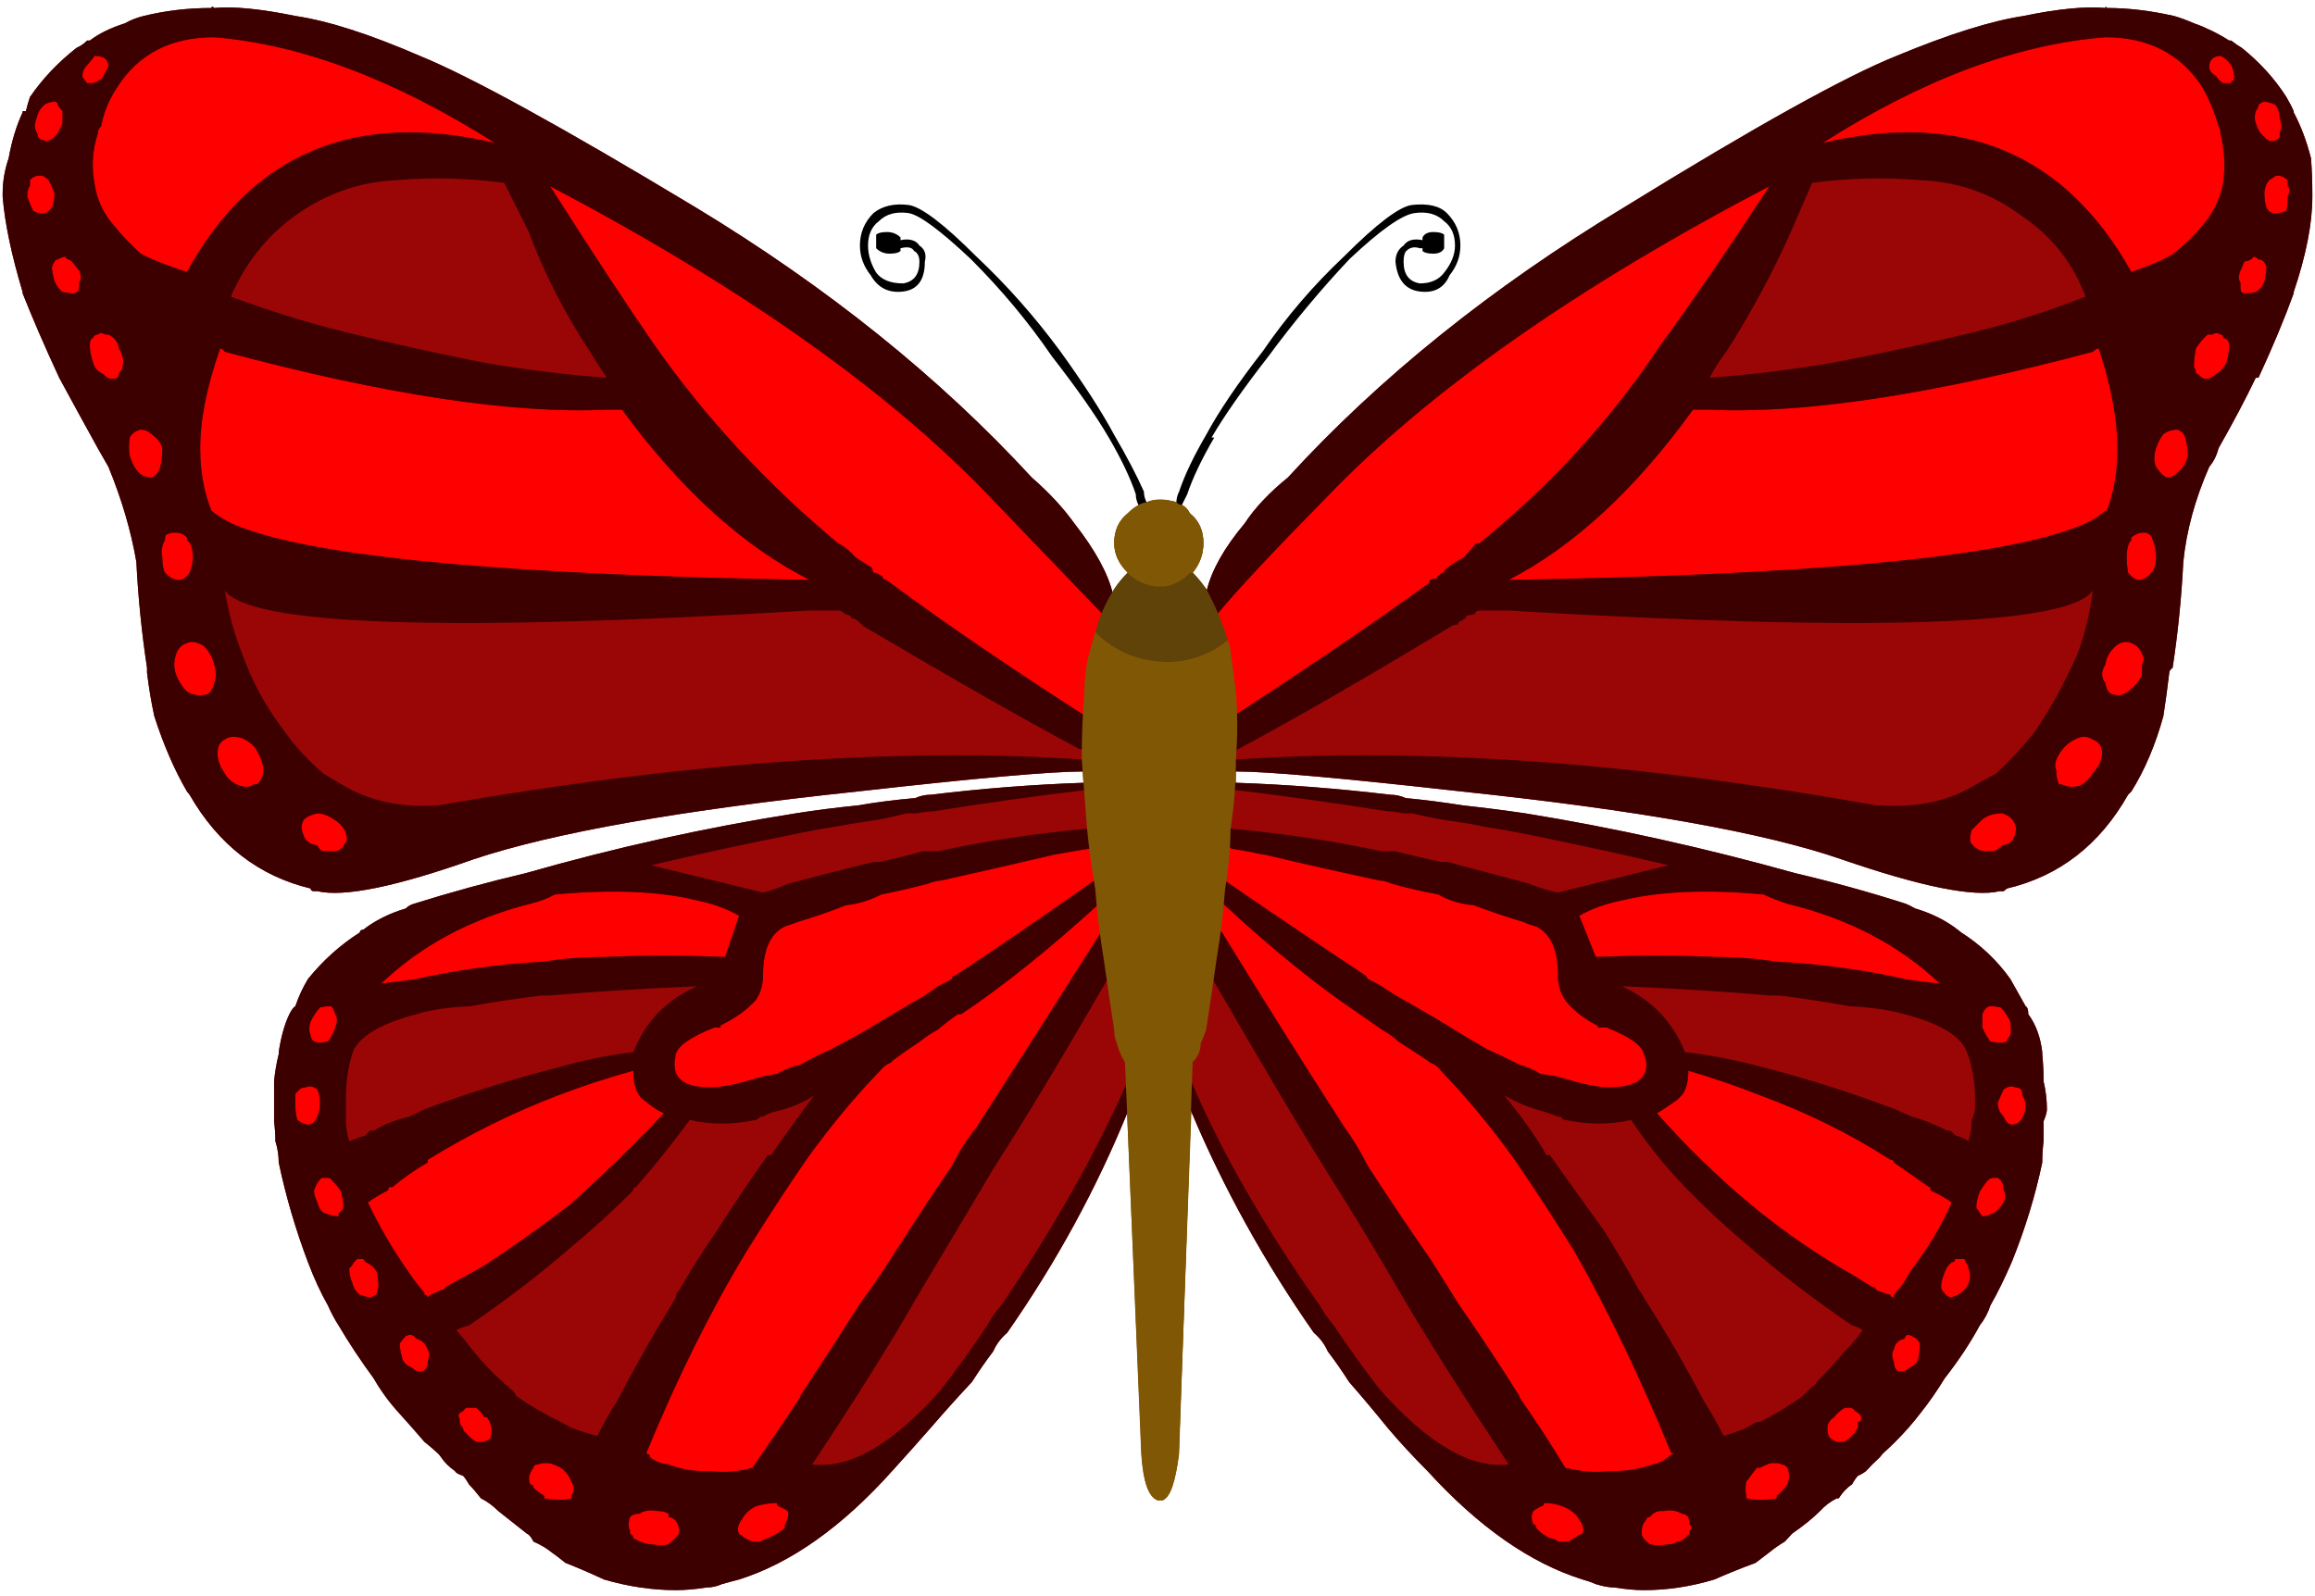 
<svg xmlns="http://www.w3.org/2000/svg" version="1.1" xmlns:xlink="http://www.w3.org/1999/xlink" preserveAspectRatio="none" x="0px" y="0px" width="174px" height="120px" viewBox="0 0 174 120">
<defs>
<g id="Layer2_0_FILL">
<path fill="#9A0606" stroke="none" d="
M 82.6 59.5
L 82.6 59.3
Q 82.6 58.95 82.6 58.7 82.05 58.7 81.45 58.85 75.7 59.05 69.95 59.75 69.35 59.75 68.8 60 66.5 60.2 64.5 60.55 62 60.8 59.8 61.15 49.65 62.75 39.5 65.65 35.25 66.65 31.1 67.95 30.75 68.05 30.5 68.3 28.65 68.85 27.3 69.9 27.05 69.9 27.05 70.1 24.85 71.5 23.15 73.6 22.55 74.6 22.2 75.65 22 75.75 21.75 76.25 21.2 77.4 20.95 79.1
L 20.95 79.25
Q 20.7 80.25 20.6 81.3 20.6 82.35 20.6 83.4 20.6 83.7 20.6 84.3 20.7 85.1 20.7 85.8 20.95 86.6 20.95 87.4 21.75 91.2 23.15 94.9 23.85 96.75 24.65 98.15 25 98.95 25.45 99.65 26.6 101.6 28.1 103.65 28.9 105.05 30.05 106.3 31 107.35 31.9 108.4 32.35 108.75 32.95 109.3
L 33.15 109.55
Q 33.5 110.1 34.2 110.6 34.3 110.8 34.8 110.95 35 111.15 35.25 111.6 35.6 111.95 36.15 112.65 36.85 113 37.45 113.6 38.45 114.4 39.6 115.3 39.85 115.4 40.1 115.9 40.9 116.25 41.45 116.7 41.95 117.05 42.5 117.5 43.9 118.05 45.4 118.75 48.15 119.55 50.8 119.55 51.85 119.55 53.1 119.35 53.7 119.35 54.25 119.1 54.95 118.9 55.55 118.75 61.4 116.9 67.05 110.6 68.55 108.95 69.95 107.35 71.55 105.5 73.05 103.9 73.85 102.65 74.65 101.6 75 100.8 75.7 100.2 81.25 92.25 84.8 83.5 85.05 82.7 85.4 81.9 85.15 81.05 85.05 80.5 84 76.8 83.55 73 83.2 71.4 82.95 69.65 82.75 68.75 82.75 67.7 82.75 67.1 82.75 66.2 82.75 66.1 82.6 65.85 82.6 64.6 82.6 63.65
L 82.6 63.45
Q 82.6 62.75 82.6 62.15 82.6 60.8 82.6 59.5
M 105.65 60
Q 105.1 59.75 104.5 59.75 98.65 59.05 92.9 58.85 92.4 58.7 91.85 58.7 91.85 58.95 91.85 59.3
L 91.85 59.5
Q 91.85 60.8 91.85 62.15 91.85 62.75 91.85 63.45
L 91.85 63.65
Q 91.6 64.6 91.6 65.85 91.6 66.1 91.6 66.2 91.6 67.1 91.6 67.7 91.5 68.75 91.5 69.65 91.05 71.4 90.8 73 90.2 76.8 89.2 80.5 89.05 81.05 88.85 81.9 89.2 82.7 89.55 83.6 93.2 92.25 98.75 100.2 99.45 100.8 99.8 101.6 100.6 102.65 101.4 103.9 102.8 105.5 104.3 107.35 105.65 108.95 107.3 110.6 113.05 116.9 118.95 118.75 119.5 118.9 119.95 119.1 120.75 119.35 121.35 119.35 122.6 119.55 123.55 119.55 126.2 119.55 128.85 118.75 130.45 118.05 131.95 117.5 132.55 117.05 133 116.7 133.55 116.25 134.15 115.9 134.6 115.4 134.7 115.3 136 114.4 136.8 113.6 137.35 113 138.05 112.65
L 138.2 112.65
Q 138.65 111.95 139.2 111.6 139.45 111.15 139.65 110.95 140 110.8 140.25 110.6 140.7 110.1 141.3 109.55
L 141.5 109.3
Q 142.1 108.75 142.45 108.4 143.5 107.35 144.3 106.3 145.3 105.05 146.15 103.65 147.75 101.6 148.8 99.65 149.35 98.95 149.6 98.15 150.4 96.75 151.2 94.9 152.7 91.2 153.5 87.4 153.5 86.6 153.6 85.8 153.6 85.1 153.6 84.3 153.85 83.7 153.85 83.4 153.85 82.35 153.6 81.3 153.6 80.25 153.5 79.25
L 153.5 79.1
Q 153.3 77.4 152.45 76.25 152.45 75.75 152.25 75.65 151.65 74.6 151.1 73.6 149.6 71.5 147.4 70.1
L 147.15 69.9
Q 145.8 68.85 143.95 68.3 143.5 68.05 143.25 67.95 139.2 66.65 134.95 65.65 124.55 62.75 114.65 61.15 112.25 60.8 109.95 60.55 107.75 60.2 105.65 60
M 82.95 49.35
Q 83.2 48.55 83.4 47.75
L 83.4 47.55
Q 84.25 48.1 83.65 47.05 83.65 46.95 83.65 46.7 83.9 45.8 83.65 44.65 83.1 42.35 80.75 39.35 79.5 37.6 77.55 35.9 67.15 24.6 52.3 15.6 37.2 6.5 31.55 4.2 25.9 1.75 22.2 1.2 18.3 0.4 16.1 0.6 15.9 0.4 15.9 0.6 13.25 0.6 10.8 1.2 10 1.4 9.4 1.75 7.8 2.25 6.75 3.05
L 6.55 3.05
Q 6.2 3.4 5.75 3.6 3.65 5.25 2.25 7.3 2.05 7.9 1.95 8.35
L 1.7 8.35 1.7 8.45
Q 1 9.95 0.65 11.9 0.2 13.2 0.2 14.55
L 0.2 14.8
Q 0.45 17.8 1.7 21.95
L 1.7 22.05
Q 2.85 24.95 4.45 28.4 5.75 30.8 7.35 33.7 7.8 34.5 8.15 35.1 9.65 38.75 10.25 42.25 10.45 46.25 11.05 50.2 11.05 50.4 11.05 50.55 11.25 52.25 11.6 53.85 12.65 57.1 14.05 59.5
L 14.25 59.75
Q 17.5 65.4 23.35 66.8 23.35 67 23.6 67
L 23.85 67
Q 26.85 67.7 35.6 64.6 44.6 61.6 64.5 59.5 77.8 58 81.45 58 82.25 58 82.6 58.15
L 82.6 56.85
Q 82.4 55 82.6 53.4 82.4 53.4 82.15 53.4
L 82.95 49.35
M 173.7 11.9
Q 173.2 9.95 172.4 8.45
L 172.4 8.35
Q 172.2 7.9 171.85 7.3 170.55 5.25 168.5 3.6 168.15 3.4 167.7 3.05
L 167.55 3.05
Q 166.3 2.25 164.9 1.75 164.1 1.4 163.4 1.2 160.75 0.6 158.35 0.6 158.25 0.4 158.25 0.6 155.95 0.4 152.1 1.2 148.45 1.75 142.55 4.2 136.8 6.5 122.05 15.6 107.15 24.6 96.8 35.9 94.7 37.6 93.55 39.35 91.25 42.1 90.7 44.4 90.35 45.7 90.7 46.7 90.7 46.95 90.7 47.05 89.9 48.1 90.9 47.55
L 90.9 47.75
Q 91.05 48.55 91.25 49.35
L 91.95 53.4 91.7 53.4
Q 91.7 55 91.7 56.85
L 91.7 58.15
Q 91.95 58 92.9 58 96.45 58 109.8 59.5 129.75 61.6 138.4 64.6 147.4 67.7 150.3 67
L 150.6 67 150.85 66.8
Q 156.75 65.4 159.95 59.75
L 160.2 59.5
Q 161.7 57.1 162.6 53.85 162.85 52.25 163.05 50.55 163.05 50.4 163.3 50.2 163.9 46.25 164.1 42.25 164.45 38.75 166.05 35.1 166.55 34.5 166.75 33.7 168.4 30.8 169.55 28.4
L 169.75 28.4
Q 171.35 24.95 172.4 22.05
L 172.4 21.95
Q 173.8 17.8 173.8 14.8
L 173.8 14.55
Q 173.8 13.2 173.7 11.9 Z"/>
</g>

<g id="Layer1_0_FILL">
<path fill="#805705" stroke="none" d="
M 87.2 37.55
Q 86.6 37.55 86.2 37.75 86 37.75 85.55 38 85.15 38.2 84.75 38.6 83.75 39.4 83.75 40.8 83.75 42.05 84.75 43.05 84.15 43.65 83.75 44.3 82.75 45.9 82.3 47.55 82.1 48.15 81.9 48.95 81.5 50.4 81.5 52 81.3 54.45 81.3 57.1 81.5 59.75 81.7 62.35 81.9 64.4 82.3 66.85 82.5 69.5 82.95 71.95 83.35 74.8 83.75 77.4 83.75 78.05 83.95 78.45 84.15 79.25 84.55 79.85
L 85.8 109.35
Q 86 112.4 87 112.8
L 87.4 112.8
Q 88.2 112.4 88.6 109.35
L 89.65 79.85
Q 90.25 79.25 90.25 78.45 90.45 78.05 90.65 77.4 91.05 74.8 91.45 71.95 91.9 69.5 92.1 66.85 92.5 64.4 92.5 62.35 92.9 59.75 92.9 57.1 93.1 54.45 92.9 52 92.7 50.4 92.5 48.95 92.5 48.55 92.3 48.15 91.65 46.1 90.65 44.3 90.25 43.65 89.65 43.05 90.45 42.05 90.45 40.8 90.45 39.4 89.45 38.6 89.25 38.2 88.85 38 88.6 38 88.4 37.75 87.8 37.55 87.2 37.55 Z"/>
</g>

<g id="Layer0_0_FILL">
<path fill="#805705" stroke="none" d="
M 89.65 43.05
Q 90.45 42.1 90.45 40.85 90.45 39.45 89.4 38.65 89.3 38.2 88.85 37.95 88.6 37.95 88.5 37.75 87.8 37.6 87.25 37.6 86.65 37.6 86.2 37.75 85.95 37.75 85.6 37.95 85.15 38.2 84.8 38.65 83.75 39.45 83.75 40.85 83.75 42.1 84.8 43.05 84.25 43.75 83.75 44.3 83.65 44.4 83.65 44.65 83.9 45.8 83.65 46.7 83.65 46.95 83.65 47.05 84.25 48.1 83.4 47.55
L 83.4 47.75
Q 83.2 48.55 82.95 49.35
L 82.15 53.4
Q 82.4 53.4 82.6 53.4 82.4 55 82.6 56.85
L 82.6 57.1 82.6 58.15
Q 82.25 58 81.45 58 81.45 58.35 81.45 58.85 82.05 58.7 82.6 58.7 82.6 58.95 82.6 59.3
L 82.6 59.5
Q 82.6 60.8 82.6 62.15 82.6 62.75 82.6 63.45
L 82.6 63.65
Q 82.6 64.6 82.6 65.85 82.75 66.1 82.75 66.2 82.75 67.1 82.75 67.7 82.75 68.75 82.95 69.65 83.2 71.4 83.55 73 84 76.8 85.05 80.5 85.15 81.05 85.4 81.9 85.05 82.7 84.8 83.5
L 85.85 109.3 88.6 109.3 89.55 83.6
Q 89.2 82.7 88.85 81.9 89.05 81.05 89.2 80.5 90.2 76.8 90.8 73 91.05 71.4 91.5 69.65 91.5 68.75 91.6 67.7 91.6 67.1 91.6 66.2 91.6 66.1 91.6 65.85 91.6 64.6 91.85 63.65
L 91.85 63.45
Q 91.85 62.75 91.85 62.15 91.85 60.8 91.85 59.5
L 91.85 59.3
Q 91.85 58.95 91.85 58.7 92.4 58.7 92.9 58.85 92.9 58.35 92.9 58 91.95 58 91.7 58.15
L 91.7 57.1 91.7 56.85
Q 91.7 55 91.7 53.4
L 91.95 53.4 91.25 49.35
Q 91.05 48.55 90.9 47.75
L 90.9 47.55
Q 89.9 48.1 90.7 47.05 90.7 46.95 90.7 46.7 90.35 45.7 90.7 44.4
L 90.7 44.3
Q 90.2 43.75 89.65 43.05 Z"/>

<path fill="#FF0000" stroke="none" d="
M 124.8 25.95
Q 128.25 21.25 133 14 111.2 25.4 99.7 37.4 93.7 43.5 91.6 46.05 90.9 46.6 90.7 47.05 89.9 48.1 90.9 47.55
L 90.9 47.75
Q 91.05 48.55 91.25 49.35
L 91.95 53.4
Q 92.3 53.4 92.05 54.2 92.55 53.85 93 53.65 101.15 48.35 107.4 43.85
L 107.5 43.6
Q 107.75 43.5 108 43.5 108 43.25 108.2 43.25 108.3 43.05 108.55 43.05 108.55 42.8 108.8 42.7 109.35 42.25 110.05 41.9 110.65 41.2 110.95 40.85
L 111.2 40.85
Q 119.4 34.15 124.8 25.95
M 151.3 61.7
Q 151.1 61.35 150.5 61.15 149.6 61.15 149 61.6 148.65 61.95 148.2 62.4 147.95 63.2 148.2 63.45 148.65 64 149.25 64 149.6 64 149.8 64 150.05 64 150.5 63.55 151.3 63.45 151.45 62.75 151.65 62.15 151.3 61.7
M 154.9 56.5
Q 154.3 57.35 154.55 57.9 154.55 58.5 154.75 58.95
L 154.9 58.95
Q 155.6 59.3 156.4 59.05 156.95 58.7 157.3 58.15 158 57.35 158 56.65 158 55.85 157.3 55.6 156.75 55.25 156.15 55.5 155.35 55.85 154.9 56.5
M 161 49.15
Q 160.75 48.55 160.2 48.35 159.6 48.1 159.05 48.55 158.35 49.15 158.25 49.95 157.75 50.75 158.25 51.35 158.35 52.25 159.05 52.25 159.4 52.35 159.95 52 160.75 51.35 161 50.75 161 50.4 161 49.95 161.25 49.6 161 49.15
M 161.45 40.15
Q 161.45 40.05 161.25 40.05
L 161 40.05
Q 160.65 40.05 160.2 40.4
L 160.2 40.6
Q 159.85 40.95 159.85 41.9 159.85 42.45 159.95 43.05 160.4 43.6 160.75 43.6 161.25 43.6 161.7 43.05 162.05 42.7 162.05 41.9 162.05 41.2 161.8 40.6 161.7 40.15 161.45 40.15
M 128.5 30.8
Q 127.9 30.8 127.25 30.8 120.75 39.8 113.4 43.6 146.6 43.05 155.6 39.8 157.3 39.25 158.25 38.4
L 158.35 38.4
Q 159.15 36.35 159.15 33.7 159.15 30.45 157.75 26.2 157.55 26.2 157.3 26.45 139.1 31.3 128.5 30.8
M 164.25 32.9
Q 164.1 32.45 163.65 32.3 163.05 32.3 162.6 32.65 162.25 33.1 162.05 33.7 161.8 34.5 162.05 35.1 162.5 35.75 162.85 35.9 163.3 35.9 163.65 35.55 164.25 35.1 164.45 34.25 164.45 33.7 164.25 32.9
M 167.35 27.25
Q 167.55 26.55 167.55 25.95 167.55 25.5 167.1 25.4 167.1 25.15 166.9 25.15 166.55 24.95 166.3 25.15 166.05 25.15 165.95 25.15 165.5 25.5 165.05 26.2 164.9 27 164.9 27.6 165.05 27.8 165.05 28.05 165.25 28.15 165.5 28.4 165.95 28.65 166.55 28.15 167.1 27.8 167.35 27.25
M 170.35 20.1
Q 170.2 19.5 169.75 19.5 169.55 19.3 169.4 19.3
L 169.2 19.5
Q 168.95 19.65 168.7 19.65 168.5 20.1 168.4 20.35 168.15 20.9 168.4 21.25
L 168.4 21.5
Q 168.4 21.95 168.5 21.95 168.5 22.05 168.7 22.05 169.2 22.05 169.55 21.95 170 21.7 170.2 21.15 170.35 20.45 170.35 20.1
M 171.95 13.55
Q 171.6 13.2 171.15 13.2 171.05 13.2 170.55 13.55 170.2 14 170.2 14.55 170.2 15.15 170.35 15.6 170.55 16.05 171.05 16.05
L 171.15 16.05
Q 171.35 16.05 171.85 15.85 171.95 15.35 171.95 14.8 172.2 14.2 171.95 14
L 171.95 13.55
M 171.05 7.9
Q 170.55 7.65 170.2 7.65 170 7.65 169.75 7.9 169.75 8.1 169.55 8.35 169.4 8.9 169.55 9.25 169.75 9.95 170.2 10.3 170.55 10.75 171.05 10.55 171.15 10.55 171.35 10.3 171.35 10.05 171.35 9.95 171.6 9.5 171.35 8.9 171.35 8.35 171.05 7.9
M 166.75 9.5
Q 166.3 7.9 165.5 6.5 163.05 2.8 158.25 2.8 148.2 3.6 137 10.75 152.7 7.05 160.2 20.45 162.5 19.65 163.4 19.05 164.7 18 165.5 17 166.75 15.6 167.1 13.75 167.35 11.9 166.9 10.05 166.9 9.7 166.75 9.5
M 167.9 5.7
Q 167.9 5.25 167.7 4.9 167.35 4.4 166.9 4.2 166.55 4.2 166.3 4.4 166.05 4.65 166.05 5 166.05 5.45 166.55 5.7 166.75 6.05 167.1 6.25 167.55 6.25 167.7 6.25 167.7 6.05 167.9 6.05
L 167.9 5.8
Q 168.15 5.7 167.9 5.7
M 92.05 68.05
Q 91.85 67.95 91.6 67.7 91.5 68.75 91.5 69.65 91.6 69.9 91.85 70.1 96.45 77.6 101.05 84.75 102 86.05 102.8 87.65 105.1 91.2 107.5 94.65 108.55 96.3 109.6 98 112 101.45 114.2 104.95
L 114.2 105.05
Q 116.05 107.7 117.65 110.35 119.5 110.8 120.9 110.6 121.1 110.6 121.35 110.6 122.75 110.6 124.25 110.1 124.8 110 125.4 109.55 125.6 109.3 125.85 109.3
L 125.6 109.2
Q 122.15 100.8 118.35 94.1 116.05 90.4 113.85 87.2 111.2 83.5 108.3 80.5 108 80.05 107.5 79.9 107.3 79.7 105.1 78.3 104.65 77.85 103.85 77.4 103 76.8 102.2 76.25 97.5 73.1 92.05 68.05
M 110.75 68.05
Q 109.35 67.95 108.1 67.25 106.25 66.9 104.65 66.45 104.05 66.2 103.7 66.2 99.45 65.3 95.05 64.25
L 94.95 64.25
Q 93.8 64 92.55 63.8 92.4 63.65 92.3 63.65 92.05 63.65 91.85 63.65 91.6 64.6 91.6 65.85 91.95 66.1 92.2 66.3 97.95 70.25 102.65 73.35
L 102.8 73.6
Q 103.25 73.8 103.85 74.15 104.85 74.85 105.9 75.4 108 76.6 109.6 77.6 110.75 78.3 111.8 78.9 113.05 79.45 114.2 80.05 115 80.25 115.8 80.75 116.85 80.85 117.45 81.05 119.75 81.75 120.9 81.75 123.75 81.75 123.75 80.05 123.75 79.7 123.55 79.25 123.4 78.3 120.75 77.25 120.55 77.25 120.1 77.25 120.1 77.05 119.95 77.05 118.45 76.25 117.65 75.2 117.1 74.4 117.1 73.35 117.1 70.45 115.45 69.65 115 69.55 114.45 69.3 112.6 68.75 110.75 68.05
M 118.7 114.25
Q 118.35 113.6 117.45 113.25 116.85 113 116.05 113 116.05 113.25 115.8 113.25 115.45 113.45 115.25 113.6 115 114.05 115.25 114.6 115.45 114.6 115.45 114.85 115.8 115.3 116.5 115.65 116.85 115.65 117.1 115.9 117.65 115.9 117.9 115.9 118.35 115.65 118.7 115.4
L 118.95 115.3
Q 119.15 114.85 118.7 114.25
M 126.65 115.65
Q 126.9 115.4 127 115.3
L 127 115.1
Q 127.25 114.85 127 114.6 127 114.4 126.9 114.05 126.65 113.8 126.4 113.8 125.85 113.45 125.05 113.6
L 124.8 113.6
Q 124.55 113.6 124.25 113.8
L 124 114.05
Q 123.75 114.05 123.75 114.25 123.4 114.6 123.4 115.1
L 123.4 115.3
Q 123.4 115.65 124 116.1 124.55 116.25 125.4 116.1 125.85 116.1 126.05 115.9 126.4 115.9 126.65 115.65
M 139.45 107.7
Q 139.45 107.6 139.65 107.35 139.65 107.1 139.65 106.9 139.9 106.9 139.9 106.65 139.9 106.3 139.45 106.1 139.2 105.75 138.85 105.85
L 138.65 105.85
Q 138.2 106.1 137.85 106.55 137.35 106.9 137.35 107.35 137.35 107.95 137.6 108.15 138.05 108.5 138.4 108.4
L 138.65 108.4
Q 139 108.15 139.45 107.7
M 132.3 110.35
L 132.05 110.35
Q 131.7 110.8 131.25 111.4 131.15 111.95 131.25 112.45
L 131.25 112.65
Q 131.7 112.75 132.05 112.75 132.3 112.75 132.55 112.75 133 112.75 133.55 112.65
L 133.55 112.45
Q 133.9 112.2 134.15 111.85
L 134.35 111.6
Q 134.6 110.95 134.35 110.35 134.15 110.1 133.9 110.1 133.8 110 133.55 110 133.35 110 133.1 110 132.75 110.1 132.3 110.35
M 143.7 100.45
Q 143.25 100.2 143.15 100.65 142.45 100.8 142.35 101.45 142.1 101.8 142.35 102.4 142.35 102.85 142.65 103.1 143.15 103.2 143.5 102.85 143.95 102.65 144.15 102.3 144.3 101.6 144.3 101 144.15 100.65 143.7 100.45
M 146.15 95.7
Q 145.9 96.3 145.9 96.75 145.9 97 146.15 97.2 146.15 97.35 146.6 97.55 146.7 97.55 147.15 97.35 147.75 97 147.95 96.5 148.2 95.95 147.95 95.35 147.95 95.15 147.75 94.9
L 147.65 94.65
Q 147.4 94.65 146.95 94.65 146.95 94.9 146.7 94.9 146.35 95.15 146.15 95.7
M 149.8 88.55
Q 149.6 88.55 149.35 88.8 149 89.25 148.8 89.6 148.55 90.3 148.55 90.65
L 148.55 90.85
Q 148.8 91.1 148.8 91.2
L 149 91.45
Q 149.35 91.45 149.8 91.2 150.15 91.1 150.6 90.4 150.85 89.85 150.6 89.5 150.6 88.8 150.15 88.55 150.05 88.55 149.8 88.55
M 151.1 76.8
Q 150.85 76.25 150.4 75.75 150.05 75.65 149.6 75.65 149.25 75.65 149 76.25 149 76.6 149 77.25 149.25 77.85 149.6 78.3 150.05 78.4 150.4 78.4 150.6 78.4 150.85 78.3 150.85 78.1 151.1 77.85 151.2 77.4 151.1 76.8
M 152 82.35
L 152 82.1
Q 151.9 81.75 151.45 81.75 151.1 81.55 150.6 81.9 150.4 82.35 150.15 82.9 150.15 83.5 150.6 83.95 150.85 84.55 151.2 84.55 151.65 84.55 151.9 84.2 152.25 83.7 152.25 83.15 152.25 82.7 152 82.35
M 126.9 80.5
Q 126.9 81.75 126.4 82.35 126.2 82.55 126.05 82.7 125.05 83.4 124.55 83.7 127.8 87.4 131.7 90.65 134.6 93.05 138.05 95.15 139.45 95.95 140.7 96.75
L 140.85 96.75 141.05 97
Q 141.5 97.2 142.1 97.35 142.1 97.55 142.35 97.55
L 142.35 97.35
Q 142.45 97.35 142.45 97.2 143.15 96.5 143.5 95.7 145.55 93.05 146.7 90.4 145.9 89.85 145.1 89.5
L 145.1 89.25 145 89.25
Q 143.5 88.2 142.35 87.4 142.35 87.2 142.1 87.2 137.6 84.3 132.3 82.35 129.65 81.3 126.9 80.5
M 118.7 68.85
L 119.95 71.95
Q 124.55 71.75 129.05 71.95 131.25 71.95 133.55 72.3 138.4 72.55 143.15 73.6 144.3 73.8 145.8 73.95 141.3 69.65 134.35 67.95 133.55 67.7 132.55 67.25 126.2 66.65 121.9 67.7 120.1 68.05 118.7 68.85
M 82.75 67.7
Q 82.6 67.8 82.5 68.05 76.95 73.1 72.25 76.25
L 72 76.25
Q 71.2 76.8 70.5 77.4 69.7 77.85 69.15 78.3 67.05 79.7 66.95 79.9 66.5 80.05 66.15 80.5 63.25 83.5 60.6 87.2 58.4 90.4 56.1 94.1 52.05 100.8 48.6 109.2
L 48.6 109.3
Q 48.85 109.3 48.85 109.55 49.4 110 50.25 110.1 51.5 110.6 52.9 110.6 53.35 110.6 53.45 110.6 54.95 110.8 56.55 110.35 58.4 107.7 60.15 105.05
L 60.15 104.95
Q 62.45 101.45 64.65 98 65.9 96.3 66.95 94.65 69.15 91.2 71.55 87.65 72.35 86.05 73.4 84.75 78 77.6 82.75 70.1 82.85 69.9 82.95 69.65 82.75 68.75 82.75 67.7
M 82.15 63.65
Q 82.05 63.65 81.9 63.8 80.65 64 79.25 64.25 74.8 65.3 70.75 66.2 70.4 66.2 69.7 66.45 68 66.9 66.25 67.25 64.85 67.95 63.6 68.05 61.85 68.75 60 69.3 59.35 69.55 59 69.65 57.35 70.45 57.35 73.35 57.35 74.4 56.8 75.2 55.85 76.25 54.25 77.05 54.15 77.05 54.15 77.25 53.9 77.25 53.7 77.25 51.05 78.3 50.8 79.25 50.7 79.7 50.7 80.05 50.7 81.75 53.35 81.75 54.7 81.75 56.9 81.05 57.6 80.85 58.4 80.75 59.2 80.25 60.15 80.05 61.2 79.45 62.45 78.9 63.6 78.3 64.85 77.6 66.5 76.6 68.55 75.4 69.6 74.85 70.5 74.15 71.2 73.8 71.55 73.6 71.55 73.35 71.8 73.35 76.5 70.25 82.25 66.2 82.4 65.95 82.6 65.85 82.6 64.6 82.6 63.65 82.4 63.65 82.15 63.65
M 34.8 106.1
Q 34.3 106.3 34.55 106.65
L 34.55 106.9
Q 34.55 107.1 34.8 107.35 34.8 107.6 35 107.7 35.35 108.15 35.8 108.4 36.4 108.5 36.85 108.15 36.95 107.95 36.95 107.35 36.85 106.9 36.6 106.55
L 36.4 106.55
Q 36.15 106.1 35.8 105.85
L 35.35 105.85
Q 35 105.75 34.8 106.1
M 32.15 101.45
Q 31.9 100.8 31.3 100.65 31 100.2 30.5 100.45 30.3 100.65 30.05 101 30.05 101.6 30.3 102.3 30.5 102.65 31 102.85 31.3 103.2 31.8 103.1 32.15 102.85 32.15 102.4 32.35 101.8 32.15 101.45
M 59.2 113.6
Q 59 113.45 58.55 113.25 58.4 113.25 58.4 113 57.6 113 56.8 113.25 56.1 113.6 55.75 114.25 55.3 114.85 55.55 115.3 55.55 115.4 55.75 115.4 55.85 115.65 56.55 115.9 56.8 115.9 57.15 115.9 57.6 115.65 57.7 115.65 58.55 115.3 59 114.85
L 59 114.6
Q 59.35 114.05 59.2 113.6
M 50.25 113.8
Q 49.9 113.6 49.4 113.6 48.6 113.45 48.05 113.8 47.6 113.8 47.35 114.05 47.25 114.4 47.25 114.6 47.25 114.85 47.35 115.1
L 47.35 115.3
Q 47.6 115.4 47.6 115.65 48.05 115.9 48.15 115.9 48.6 116.1 48.95 116.1 49.9 116.25 50.25 116.1 50.8 115.65 51.05 115.3
L 51.05 115.1
Q 51.05 114.6 50.7 114.25 50.45 114.05 50.25 114.05
L 50.25 113.8
M 42.15 110.35
Q 41.7 110.1 41.25 110 41.1 110 40.9 110 40.65 110 40.45 110.1 40.1 110.1 40.1 110.35 39.6 110.95 39.85 111.6 40.1 111.6 40.1 111.85 40.45 112.2 40.9 112.45
L 40.9 112.65
Q 41.45 112.75 41.95 112.75
L 42.15 112.75
Q 42.75 112.75 42.95 112.65
L 42.95 112.45
Q 43.3 111.95 42.95 111.4 42.75 110.8 42.15 110.35
M 26.85 94.65
L 26.6 94.9
Q 26.5 95.15 26.25 95.35 26.25 95.95 26.5 96.5 26.6 97 27.05 97.35 27.65 97.55 27.85 97.55 28.35 97.35 28.35 97.2 28.35 97 28.45 96.75 28.45 96.3 28.35 95.7 28.1 95.15 27.5 94.9
L 27.3 94.65
Q 27.05 94.65 26.85 94.65
M 25.45 91.2
Q 25.65 91.1 25.8 90.85
L 25.8 90.65
Q 25.8 90.3 25.65 89.6 25.45 89.25 25 88.8 24.85 88.55 24.65 88.55 24.4 88.55 24.2 88.55 23.85 88.8 23.6 89.5 23.6 89.85 23.85 90.4 24.05 91.1 24.4 91.2 25 91.45 25.45 91.45
L 25.45 91.2
M 29.5 89.25
L 29.25 89.25 29.15 89.5
Q 28.45 89.85 27.65 90.4 28.9 93.05 30.75 95.7 31.3 96.5 31.9 97.2
L 31.9 97.35
Q 32.15 97.35 32.15 97.55
L 32.35 97.35
Q 32.7 97.2 33.15 97 33.4 97 33.5 96.75 35 95.95 36.4 95.15 39.6 93.05 42.75 90.65 46.4 87.4 49.9 83.7 49.2 83.4 48.4 82.7 48.15 82.55 48.05 82.35 47.6 81.75 47.6 80.5 44.7 81.3 41.95 82.35 36.85 84.3 32.15 87.2
L 32.15 87.4
Q 30.75 88.2 29.5 89.25
M 24.05 82.9
Q 24.05 82.35 23.85 81.9 23.35 81.55 23 81.75 22.55 81.75 22.35 82.1 22.2 82.1 22.2 82.35 22.2 82.7 22.2 83.15 22.2 83.7 22.35 84.2 22.8 84.55 23.15 84.55 23.6 84.55 23.85 83.95 24.05 83.5 24.05 82.9
M 25.2 76.25
Q 25 75.65 24.85 75.65 24.4 75.65 24.05 75.75 23.6 76.25 23.35 76.8 23.15 77.4 23.35 77.85 23.35 78.1 23.6 78.3 23.85 78.4 24.05 78.4 24.2 78.4 24.65 78.3 25 77.85 25.2 77.25 25.45 76.6 25.2 76.25
M 28.65 73.95
Q 29.95 73.8 31.3 73.6 36.05 72.55 40.9 72.3 42.95 71.95 45.4 71.95 49.9 71.75 54.5 71.95
L 55.55 68.85
Q 54.15 68.05 52.4 67.7 48.15 66.65 41.7 67.25 40.9 67.7 39.85 67.95 33.15 69.65 28.65 73.95
M 18.2 55.5
Q 17.35 55.25 16.9 55.6 16.35 55.85 16.35 56.65 16.35 57.35 16.9 58.15 17.15 58.7 17.95 59.05 18.75 59.3 19.1 58.95
L 19.35 58.95
Q 19.8 58.5 19.8 57.9 19.8 57.35 19.35 56.5 19 55.85 18.2 55.5
M 25.1 61.6
Q 24.4 61.15 23.85 61.15 23 61.35 22.8 61.7 22.55 62.15 22.8 62.75 23 63.45 23.85 63.55 24.05 64 24.4 64 24.65 64 25.1 64 25.65 64 25.9 63.45 26.25 63.2 25.9 62.4 25.65 61.95 25.1 61.6
M 14.05 48.35
Q 13.45 48.55 13.25 49.15 13.1 49.6 13.1 49.95 13.1 50.4 13.25 50.75 13.45 51.35 14.05 52 14.7 52.35 15.3 52.25 15.9 52.25 16.1 51.35 16.35 50.75 16.1 49.95 15.9 49.15 15.3 48.55 14.5 48.1 14.05 48.35
M 13.25 40.05
Q 13.1 40.05 12.9 40.05
L 12.65 40.15
Q 12.4 40.15 12.4 40.6 12.05 41.2 12.2 41.9 12.2 42.7 12.4 43.05 12.9 43.6 13.45 43.6 13.9 43.6 14.25 43.05 14.5 42.45 14.5 41.9 14.5 40.95 14.05 40.6
L 14.05 40.4
Q 13.7 40.05 13.25 40.05
M 8.95 26.2
Q 8.85 25.5 8.15 25.15
L 7.9 25.15
Q 7.6 24.95 7.35 25.15 7.1 25.15 7 25.4 6.75 25.5 6.75 25.95 6.75 26.55 7 27.25 7.1 27.8 7.8 28.15 8.15 28.65 8.85 28.4 8.95 28.15 8.95 28.05 9.2 27.8 9.2 27.6 9.4 27 8.95 26.2
M 12.2 33.7
Q 12.05 33.1 11.4 32.65 11.05 32.3 10.55 32.3 10 32.45 9.75 32.9 9.65 33.7 9.75 34.25 10 35.1 10.45 35.55 10.8 35.9 11.4 35.9 11.85 35.75 12.05 35.1 12.2 34.5 12.2 33.7
M 4.95 19.3
Q 4.7 19.3 4.35 19.5 4.1 19.5 3.9 20.1 3.9 20.45 4.1 21.15 4.35 21.7 4.7 21.95 5.15 22.05 5.5 22.05 5.75 22.05 5.75 21.95 5.95 21.95 5.95 21.5
L 5.95 21.25
Q 6.2 20.9 5.95 20.35 5.75 20.1 5.4 19.65
L 5.15 19.5
Q 4.95 19.5 4.95 19.3
M 4.1 14.55
Q 3.9 14 3.65 13.55 3.3 13.2 3.1 13.2 2.5 13.2 2.25 13.55
L 2.25 14
Q 2.05 14.2 2.05 14.8 2.25 15.35 2.5 15.85 2.85 16.05 3.1 16.05
L 3.3 16.05
Q 3.55 16.05 3.9 15.6 4.1 15.15 4.1 14.55
M 7.6 9.5
Q 7.35 9.7 7.35 10.05 6.75 11.9 7.1 13.75 7.35 15.6 8.6 17 9.4 18 10.55 19.05 11.6 19.65 14.05 20.45 21.4 7.05 37.2 10.75 25.9 3.6 16.1 2.8 11.25 2.8 8.85 6.5 7.9 7.9 7.6 9.5
M 4.7 9.25
Q 4.7 8.9 4.7 8.35 4.45 8.1 4.35 7.9 4.35 7.65 4.1 7.65 3.65 7.65 3.3 7.9 2.85 8.35 2.75 8.9 2.5 9.5 2.75 9.95 2.85 10.05 2.85 10.3 3.1 10.55 3.3 10.55 3.55 10.75 4.1 10.3 4.45 9.95 4.7 9.25
M 6.2 5.7
L 6.2 5.8 6.55 6.25
Q 6.75 6.25 7 6.25 7.6 6.05 7.8 5.7 7.9 5.45 8.15 5 8.15 4.65 7.9 4.4 7.6 4.2 7.1 4.2 7 4.4 6.55 4.9 6.2 5.25 6.2 5.7
M 46.75 30.8
Q 46.2 30.8 45.85 30.8
L 45.6 30.8
Q 35 31.3 16.9 26.45 16.7 26.2 16.55 26.2 15.05 30.45 15.05 33.7 15.05 36.35 15.9 38.4 16.9 39.25 18.55 39.8 27.75 43.05 60.85 43.6 53.35 39.8 46.75 30.8
M 83.65 47.05
Q 83.3 46.7 82.85 46.15 80.55 43.75 74.45 37.4 63 25.4 41.35 14 45.95 21.25 49.2 25.95 54.95 34.15 63 40.85 63.7 41.2 64.3 41.9 64.85 42.25 65.55 42.7 65.55 42.8 65.65 43.05 65.9 43.05 66.15 43.25 66.35 43.25 66.35 43.5 66.5 43.5 66.5 43.6 66.7 43.6 66.95 43.85 73.05 48.35 81.45 53.75 81.8 54 82.15 54.2 81.9 53.4 82.15 53.4
L 82.95 49.35
Q 83.2 48.55 83.4 47.75
L 83.4 47.55
Q 84.25 48.1 83.65 47.05 Z"/>

<path fill="#9A0606" stroke="none" d="
M 156.15 49.15
Q 156.95 47.05 157.3 44.4 154.55 48.35 113.3 45.9 112.25 45.9 111.2 45.9 110.95 45.9 110.85 46.15 110.65 46.25 110.4 46.25 110.15 46.25 110.15 46.5 110.05 46.5 109.8 46.7 109.6 46.7 109.6 46.95 109.35 46.95 109.15 47.05 99.2 53.05 93.1 56.3 93 56.3 93 56.4 92.4 56.5 91.7 56.85
L 91.7 57.1
Q 92.3 57.1 92.9 57.1 113.85 55.7 141.05 60.55
L 141.3 60.55
Q 145.2 60.8 147.95 59.3 149 58.7 150.05 58.15 151.65 56.65 152.95 55 154.75 52.35 156.15 49.15
M 156.75 22.3
Q 155.35 18.5 151.9 16.2 148.65 13.75 144.4 13.55 140.25 13.2 136.2 13.75
L 134.6 17.45
Q 132.55 22.05 129.75 26.45 129.05 27.35 128.5 28.4 133.2 28.05 137.85 27.25 143.35 26.2 148.45 24.95 152.7 23.9 156.75 22.3
M 91.25 73.8
Q 91.05 73.35 90.8 73 90.2 76.8 89.2 80.5 89.4 80.95 89.65 81.55 93 89.35 99.2 98.15 99.55 98.8 100.25 99.65 101.85 102.05 103.7 104.45 109.15 110.6 113.4 110.1 108.3 102.4 105.45 97.55 102.65 92.7 99.45 87.65 96.45 82.8 91.25 73.8
M 105.45 61.15
Q 104.85 61 104.3 61 98.65 60.1 92.9 59.4 92.3 59.3 91.85 59.3
L 91.85 59.5
Q 91.85 60.8 91.85 62.15 92.2 62.15 92.55 62.3 98.5 62.85 103.85 64 104.3 64 104.85 64 106.7 64.45 108.3 64.8 108.55 64.8 108.8 64.8 112 65.65 115 66.45 116.05 66.9 117.1 67.1
L 125.4 65.05
Q 120.1 63.8 114.9 62.75 113.15 62.4 111.55 62.15 110.65 61.95 109.6 61.8 108 61.6 106.15 61.15 105.9 61.15 105.45 61.15
M 139 75.65
Q 136.55 75.2 133.8 74.85 133.55 74.85 133.1 74.85 128.05 74.4 121.9 74.15 125.25 75.65 126.65 79.1 129.65 79.45 132.55 80.25 137.6 81.55 142.45 83.4 143.15 83.7 143.7 83.95 145 84.3 146.35 85
L 146.6 85
Q 146.7 85.1 146.95 85.35 147.65 85.55 147.95 85.8 148.2 85 148.2 84.2 148.45 83.7 148.45 83.15 148.45 82.9 148.45 82.7 148.45 80.5 147.75 78.9 146.95 77.25 143.15 76.25 141.3 75.75 139 75.65
M 115.8 83.5
Q 114.45 83.15 113.05 82.35 114.9 84.55 116.25 86.85
L 116.5 86.85
Q 118.45 89.6 120.55 92.5 121.9 94.65 123.2 97 123.4 97.2 123.55 97.55 126.05 101.45 128.05 105.3 128.85 106.55 129.55 107.95 130.45 107.7 131.25 107.35 131.7 107.1 132.05 106.9
L 132.3 106.9
Q 133.9 106.1 135.5 104.95 135.75 104.7 136 104.45
L 136.2 104.25
Q 136.45 104.15 136.55 103.9 137.6 102.85 138.65 101.6 139.45 100.8 140 100 139.65 99.75 139.2 99.65 134.95 96.75 131.5 93.75 129.05 91.7 126.9 89.5
L 126.65 89.25
Q 124.35 86.85 122.6 84.2 120.3 84.75 117.65 84.2 117.45 84.2 117.3 83.95
L 117.1 83.95
Q 116.5 83.7 115.8 83.5
M 83.55 73
Q 83.3 73.35 83.2 73.7 78 82.7 74.8 87.65 71.8 92.7 68.9 97.55 66.15 102.4 61.05 110.1 65.35 110.6 70.75 104.45 72.6 102.05 74.2 99.65 74.65 98.8 75.25 98.15 81.25 89.25 84.7 81.4 84.8 80.95 85.05 80.5 84 76.8 83.55 73
M 58.55 83.5
Q 57.7 83.7 57.35 83.95
L 57.15 83.95
Q 56.9 84.2 56.8 84.2 54.15 84.75 51.85 84.2 49.9 86.85 47.8 89.25 47.6 89.25 47.6 89.5 45.4 91.7 42.95 93.75 39.5 96.75 35.25 99.65 34.8 99.75 34.3 100 35 100.8 35.6 101.6 36.6 102.85 37.8 103.9 38 104.15 38.25 104.25 38.25 104.45 38.45 104.45 38.7 104.7 38.8 104.95 40.45 106.1 42.15 106.9 42.5 107.1 42.95 107.35 43.9 107.7 44.9 107.95 45.6 106.55 46.4 105.3 48.4 101.45 50.8 97.55 50.8 97.2 51.05 97 52.4 94.65 53.9 92.5 55.75 89.6 57.7 86.85
L 57.95 86.85
Q 59.55 84.55 61.2 82.35 60 83.15 58.55 83.5
M 35.35 75.65
Q 32.95 75.75 31.3 76.25 27.5 77.25 26.6 78.9 26 80.5 26 82.7 26 82.9 26 83.15 26 83.7 26 84.2 26 85 26.25 85.8 26.85 85.55 27.5 85.35 27.65 85.1 27.85 85
L 28.1 85
Q 29.25 84.3 30.75 83.95 31.3 83.7 31.9 83.4 36.85 81.55 41.95 80.25 44.7 79.45 47.6 79.1 48.95 75.65 52.4 74.15 46.4 74.4 41.25 74.85 40.9 74.85 40.65 74.85 37.8 75.2 35.35 75.65
M 82.6 59.3
Q 82.05 59.4 81.6 59.4 75.7 60.1 70.15 61 69.6 61 68.9 61.15 68.55 61.15 68.1 61.15 66.5 61.6 64.85 61.8 63.85 61.95 62.8 62.15 61.2 62.4 59.55 62.75 54.25 63.8 48.95 65.05
L 57.35 67.1
Q 58.2 66.9 59.2 66.45 62.2 65.65 65.65 64.8 65.9 64.8 66.15 64.8 67.75 64.45 69.35 64 69.95 64 70.5 64 75.8 62.85 81.7 62.3 82.15 62.15 82.6 62.15 82.6 60.8 82.6 59.5
L 82.6 59.3
M 82.6 56.85
L 82.4 56.85
Q 81.9 56.65 81.35 56.4 81.25 56.3 81.1 56.3 75 53.05 64.85 47.05 64.85 46.95 64.75 46.95
L 64.5 46.7
Q 64.3 46.5 64.05 46.5
L 63.85 46.25
Q 63.7 46.25 63.5 46.15 63.25 45.9 63 45.9 62.1 45.9 61.05 45.9
L 60.85 45.9
Q 19.8 48.35 16.9 44.4 17.35 47.05 18.2 49.15 19.35 52.35 21.4 55 22.55 56.65 24.3 58.15 25.2 58.7 26.25 59.3 29.15 60.8 32.8 60.55
L 32.95 60.55
Q 60.6 55.7 81.35 57.1 81.9 57.1 82.4 57.1 82.4 56.85 82.6 57.1
L 82.6 56.85
M 45.6 28.4
Q 44.9 27.35 44.35 26.45 41.45 22.05 39.75 17.45
L 37.9 13.75
Q 33.75 13.2 29.7 13.55 25.65 13.75 22.2 16.2 19 18.5 17.35 22.3 21.65 23.9 25.9 24.95 31 26.2 36.3 27.25 40.9 28.05 45.6 28.4 Z"/>

<path fill="#3D0000" stroke="none" d="
M 172.4 8.45
L 172.4 8.35
Q 172.2 7.9 171.85 7.3 170.55 5.25 168.5 3.6 168.15 3.4 167.7 3.05
L 167.55 3.05
Q 166.3 2.25 164.9 1.75 164.1 1.4 163.4 1.2 160.75 0.6 158.35 0.6 158.25 0.4 158.25 0.6 155.95 0.4 152.1 1.2 148.45 1.75 142.55 4.2 136.8 6.5 122.05 15.6 107.15 24.6 96.8 35.9 94.7 37.6 93.55 39.35 91.25 42.1 90.7 44.4 90.35 45.7 90.7 46.7 90.7 46.95 90.7 47.05 90.9 46.6 91.6 46.05 93.7 43.5 99.7 37.4 111.2 25.4 133 14 128.25 21.25 124.8 25.95 119.4 34.15 111.2 40.85
L 110.95 40.85
Q 110.65 41.2 110.05 41.9 109.35 42.25 108.8 42.7 108.55 42.8 108.55 43.05 108.3 43.05 108.2 43.25 108 43.25 108 43.5 107.75 43.5 107.5 43.6
L 107.4 43.85
Q 101.15 48.35 93 53.65 92.55 53.85 92.05 54.2 92.3 53.4 91.95 53.4
L 91.7 53.4
Q 91.7 55 91.7 56.85 92.4 56.5 93 56.4 93 56.3 93.1 56.3 99.2 53.05 109.15 47.05 109.35 46.95 109.6 46.95 109.6 46.7 109.8 46.7 110.05 46.5 110.15 46.5 110.15 46.25 110.4 46.25 110.65 46.25 110.85 46.15 110.95 45.9 111.2 45.9 112.25 45.9 113.3 45.9 154.55 48.35 157.3 44.4 156.95 47.05 156.15 49.15 154.75 52.35 152.95 55 151.65 56.65 150.05 58.15 149 58.7 147.95 59.3 145.2 60.8 141.3 60.55
L 141.05 60.55
Q 113.85 55.7 92.9 57.1 92.3 57.1 91.7 57.1
L 91.7 58.15
Q 91.95 58 92.9 58 96.45 58 109.8 59.5 129.75 61.6 138.4 64.6 147.4 67.7 150.3 67
L 150.6 67 150.85 66.8
Q 156.75 65.4 159.95 59.75
L 160.2 59.5
Q 161.7 57.1 162.6 53.85 162.85 52.25 163.05 50.55 163.05 50.4 163.3 50.2 163.9 46.25 164.1 42.25 164.45 38.75 166.05 35.1 166.55 34.5 166.75 33.7 168.4 30.8 169.55 28.4
L 169.75 28.4
Q 171.35 24.95 172.4 22.05
L 172.4 21.95
Q 173.8 17.8 173.8 14.8
L 173.8 14.55
Q 173.8 13.2 173.7 11.9 173.2 9.95 172.4 8.45
M 167.7 4.9
Q 167.9 5.25 167.9 5.7 168.15 5.7 167.9 5.8
L 167.9 6.05
Q 167.7 6.05 167.7 6.25 167.55 6.25 167.1 6.25 166.75 6.05 166.55 5.7 166.05 5.45 166.05 5 166.05 4.65 166.3 4.4 166.55 4.2 166.9 4.2 167.35 4.4 167.7 4.9
M 165.5 6.5
Q 166.3 7.9 166.75 9.5 166.9 9.7 166.9 10.05 167.35 11.9 167.1 13.75 166.75 15.6 165.5 17 164.7 18 163.4 19.05 162.5 19.65 160.2 20.45 152.7 7.05 137 10.75 148.2 3.6 158.25 2.8 163.05 2.8 165.5 6.5
M 170.2 7.65
Q 170.55 7.65 171.05 7.9 171.35 8.35 171.35 8.9 171.6 9.5 171.35 9.95 171.35 10.05 171.35 10.3 171.15 10.55 171.05 10.55 170.55 10.75 170.2 10.3 169.75 9.95 169.55 9.25 169.4 8.9 169.55 8.35 169.75 8.1 169.75 7.9 170 7.65 170.2 7.65
M 171.15 13.2
Q 171.6 13.2 171.95 13.55
L 171.95 14
Q 172.2 14.2 171.95 14.8 171.95 15.35 171.85 15.85 171.35 16.05 171.15 16.05
L 171.05 16.05
Q 170.55 16.05 170.35 15.6 170.2 15.15 170.2 14.55 170.2 14 170.55 13.55 171.05 13.2 171.15 13.2
M 169.75 19.5
Q 170.2 19.5 170.35 20.1 170.35 20.45 170.2 21.15 170 21.7 169.55 21.95 169.2 22.05 168.7 22.05 168.5 22.05 168.5 21.95 168.4 21.95 168.4 21.5
L 168.4 21.25
Q 168.15 20.9 168.4 20.35 168.5 20.1 168.7 19.65 168.95 19.65 169.2 19.5
L 169.4 19.3
Q 169.55 19.3 169.75 19.5
M 167.55 25.95
Q 167.55 26.55 167.35 27.25 167.1 27.8 166.55 28.15 165.95 28.65 165.5 28.4 165.25 28.15 165.05 28.05 165.05 27.8 164.9 27.6 164.9 27 165.05 26.2 165.5 25.5 165.95 25.15 166.05 25.15 166.3 25.15 166.55 24.95 166.9 25.15 167.1 25.15 167.1 25.4 167.55 25.5 167.55 25.95
M 163.65 32.3
Q 164.1 32.45 164.25 32.9 164.45 33.7 164.45 34.25 164.25 35.1 163.65 35.55 163.3 35.9 162.85 35.9 162.5 35.75 162.05 35.1 161.8 34.5 162.05 33.7 162.25 33.1 162.6 32.65 163.05 32.3 163.65 32.3
M 151.9 16.2
Q 155.35 18.5 156.75 22.3 152.7 23.9 148.45 24.95 143.35 26.2 137.85 27.25 133.2 28.05 128.5 28.4 129.05 27.35 129.75 26.45 132.55 22.05 134.6 17.45
L 136.2 13.75
Q 140.25 13.2 144.4 13.55 148.65 13.75 151.9 16.2
M 127.25 30.8
Q 127.9 30.8 128.5 30.8 139.1 31.3 157.3 26.45 157.55 26.2 157.75 26.2 159.15 30.45 159.15 33.7 159.15 36.35 158.35 38.4
L 158.25 38.4
Q 157.3 39.25 155.6 39.8 146.6 43.05 113.4 43.6 120.75 39.8 127.25 30.8
M 161.25 40.05
Q 161.45 40.05 161.45 40.15 161.7 40.15 161.8 40.6 162.05 41.2 162.05 41.9 162.05 42.7 161.7 43.05 161.25 43.6 160.75 43.6 160.4 43.6 159.95 43.05 159.85 42.45 159.85 41.9 159.85 40.95 160.2 40.6
L 160.2 40.4
Q 160.65 40.05 161 40.05
L 161.25 40.05
M 160.2 48.35
Q 160.75 48.55 161 49.15 161.25 49.6 161 49.95 161 50.4 161 50.75 160.75 51.35 159.95 52 159.4 52.35 159.05 52.25 158.35 52.25 158.25 51.35 157.75 50.75 158.25 49.95 158.35 49.15 159.05 48.55 159.6 48.1 160.2 48.35
M 154.55 57.9
Q 154.3 57.35 154.9 56.5 155.35 55.85 156.15 55.5 156.75 55.25 157.3 55.6 158 55.85 158 56.65 158 57.35 157.3 58.15 156.95 58.7 156.4 59.05 155.6 59.3 154.9 58.95
L 154.75 58.95
Q 154.55 58.5 154.55 57.9
M 150.5 61.15
Q 151.1 61.35 151.3 61.7 151.65 62.15 151.45 62.75 151.3 63.45 150.5 63.55 150.05 64 149.8 64 149.6 64 149.25 64 148.65 64 148.2 63.45 147.95 63.2 148.2 62.4 148.65 61.95 149 61.6 149.6 61.15 150.5 61.15
M 105.65 60
Q 105.1 59.75 104.5 59.75 98.65 59.05 92.9 58.85 92.4 58.7 91.85 58.7 91.85 58.95 91.85 59.3 92.3 59.3 92.9 59.4 98.65 60.1 104.3 61 104.85 61 105.45 61.15 105.9 61.15 106.15 61.15 108 61.6 109.6 61.8 110.65 61.95 111.55 62.15 113.15 62.4 114.9 62.75 120.1 63.8 125.4 65.05
L 117.1 67.1
Q 116.05 66.9 115 66.45 112 65.65 108.8 64.8 108.55 64.8 108.3 64.8 106.7 64.45 104.85 64 104.3 64 103.85 64 98.5 62.85 92.55 62.3 92.2 62.15 91.85 62.15 91.85 62.75 91.85 63.45
L 91.85 63.65
Q 92.05 63.65 92.3 63.65 92.4 63.65 92.55 63.8 93.8 64 94.95 64.25
L 95.05 64.25
Q 99.45 65.3 103.7 66.2 104.05 66.2 104.65 66.45 106.25 66.9 108.1 67.25 109.35 67.95 110.75 68.05 112.6 68.75 114.45 69.3 115 69.55 115.45 69.65 117.1 70.45 117.1 73.35 117.1 74.4 117.65 75.2 118.45 76.25 119.95 77.05 120.1 77.05 120.1 77.25 120.55 77.25 120.75 77.25 123.4 78.3 123.55 79.25 123.75 79.7 123.75 80.05 123.75 81.75 120.9 81.75 119.75 81.75 117.45 81.05 116.85 80.85 115.8 80.75 115 80.25 114.2 80.05 113.05 79.45 111.8 78.9 110.75 78.3 109.6 77.6 108 76.6 105.9 75.4 104.85 74.85 103.85 74.15 103.25 73.8 102.8 73.6
L 102.65 73.35
Q 97.95 70.25 92.2 66.3 91.95 66.1 91.6 65.85 91.6 66.1 91.6 66.2 91.6 67.1 91.6 67.7 91.85 67.95 92.05 68.05 97.5 73.1 102.2 76.25 103 76.8 103.85 77.4 104.65 77.85 105.1 78.3 107.3 79.7 107.5 79.9 108 80.05 108.3 80.5 111.2 83.5 113.85 87.2 116.05 90.4 118.35 94.1 122.15 100.8 125.6 109.2
L 125.85 109.3
Q 125.6 109.3 125.4 109.55 124.8 110 124.25 110.1 122.75 110.6 121.35 110.6 121.1 110.6 120.9 110.6 119.5 110.8 117.65 110.35 116.05 107.7 114.2 105.05
L 114.2 104.95
Q 112 101.45 109.6 98 108.55 96.3 107.5 94.65 105.1 91.2 102.8 87.65 102 86.05 101.05 84.75 96.45 77.6 91.85 70.1 91.6 69.9 91.5 69.65 91.05 71.4 90.8 73 91.05 73.35 91.25 73.8 96.45 82.8 99.45 87.65 102.65 92.7 105.45 97.55 108.3 102.4 113.4 110.1 109.15 110.6 103.7 104.45 101.85 102.05 100.25 99.65 99.55 98.8 99.2 98.15 93 89.35 89.65 81.55 89.4 80.95 89.2 80.5 89.05 81.05 88.85 81.9 89.2 82.7 89.55 83.6 93.2 92.25 98.75 100.2 99.45 100.8 99.8 101.6 100.6 102.65 101.4 103.9 102.8 105.5 104.3 107.35 105.65 108.95 107.3 110.6 113.05 116.9 118.95 118.75 119.5 118.9 119.95 119.1 120.75 119.35 121.35 119.35 122.6 119.55 123.55 119.55 126.2 119.55 128.85 118.75 130.45 118.05 131.95 117.5 132.55 117.05 133 116.7 133.55 116.25 134.15 115.9 134.6 115.4 134.7 115.3 136 114.4 136.8 113.6 137.35 113 138.05 112.65
L 138.2 112.65
Q 138.65 111.95 139.2 111.6 139.45 111.15 139.65 110.95 140 110.8 140.25 110.6 140.7 110.1 141.3 109.55
L 141.5 109.3
Q 142.1 108.75 142.45 108.4 143.5 107.35 144.3 106.3 145.3 105.05 146.15 103.65 147.75 101.6 148.8 99.65 149.35 98.95 149.6 98.15 150.4 96.75 151.2 94.9 152.7 91.2 153.5 87.4 153.5 86.6 153.6 85.8 153.6 85.1 153.6 84.3 153.85 83.7 153.85 83.4 153.85 82.35 153.6 81.3 153.6 80.25 153.5 79.25
L 153.5 79.1
Q 153.3 77.4 152.45 76.25 152.45 75.75 152.25 75.65 151.65 74.6 151.1 73.6 149.6 71.5 147.4 70.1
L 147.15 69.9
Q 145.8 68.85 143.95 68.3 143.5 68.05 143.25 67.95 139.2 66.65 134.95 65.65 124.55 62.75 114.65 61.15 112.25 60.8 109.95 60.55 107.75 60.2 105.65 60
M 119.95 71.95
L 118.7 68.85
Q 120.1 68.05 121.9 67.7 126.2 66.65 132.55 67.25 133.55 67.7 134.35 67.95 141.3 69.65 145.8 73.95 144.3 73.8 143.15 73.6 138.4 72.55 133.55 72.3 131.25 71.95 129.05 71.95 124.55 71.75 119.95 71.95
M 113.05 82.35
Q 114.45 83.15 115.8 83.5 116.5 83.7 117.1 83.95
L 117.3 83.95
Q 117.45 84.2 117.65 84.2 120.3 84.75 122.6 84.2 124.35 86.85 126.65 89.25
L 126.9 89.5
Q 129.05 91.7 131.5 93.75 134.95 96.75 139.2 99.65 139.65 99.75 140 100 139.45 100.8 138.65 101.6 137.6 102.85 136.55 103.9 136.45 104.15 136.2 104.25
L 136 104.45
Q 135.75 104.7 135.5 104.95 133.9 106.1 132.3 106.9
L 132.05 106.9
Q 131.7 107.1 131.25 107.35 130.45 107.7 129.55 107.95 128.85 106.55 128.05 105.3 126.05 101.45 123.55 97.55 123.4 97.2 123.2 97 121.9 94.65 120.55 92.5 118.45 89.6 116.5 86.85
L 116.25 86.85
Q 114.9 84.55 113.05 82.35
M 133.8 74.85
Q 136.55 75.2 139 75.65 141.3 75.75 143.15 76.25 146.95 77.25 147.75 78.9 148.45 80.5 148.45 82.7 148.45 82.9 148.45 83.15 148.45 83.7 148.2 84.2 148.2 85 147.95 85.8 147.65 85.55 146.95 85.35 146.7 85.1 146.6 85
L 146.35 85
Q 145 84.3 143.7 83.95 143.15 83.7 142.45 83.4 137.6 81.55 132.55 80.25 129.65 79.45 126.65 79.1 125.25 75.65 121.9 74.15 128.05 74.4 133.1 74.85 133.55 74.85 133.8 74.85
M 126.4 82.35
Q 126.9 81.75 126.9 80.5 129.65 81.3 132.3 82.35 137.6 84.3 142.1 87.2 142.35 87.2 142.35 87.4 143.5 88.2 145 89.25
L 145.1 89.25 145.1 89.5
Q 145.9 89.85 146.7 90.4 145.55 93.05 143.5 95.7 143.15 96.5 142.45 97.2 142.45 97.35 142.35 97.35
L 142.35 97.55
Q 142.1 97.55 142.1 97.35 141.5 97.2 141.05 97
L 140.85 96.75 140.7 96.75
Q 139.45 95.95 138.05 95.15 134.6 93.05 131.7 90.65 127.8 87.4 124.55 83.7 125.05 83.4 126.05 82.7 126.2 82.55 126.4 82.35
M 152 82.1
L 152 82.35
Q 152.25 82.7 152.25 83.15 152.25 83.7 151.9 84.2 151.65 84.55 151.2 84.55 150.85 84.55 150.6 83.95 150.15 83.5 150.15 82.9 150.4 82.35 150.6 81.9 151.1 81.55 151.45 81.75 151.9 81.75 152 82.1
M 150.4 75.75
Q 150.85 76.25 151.1 76.8 151.2 77.4 151.1 77.85 150.85 78.1 150.85 78.3 150.6 78.4 150.4 78.4 150.05 78.4 149.6 78.3 149.25 77.85 149 77.25 149 76.6 149 76.25 149.25 75.65 149.6 75.65 150.05 75.65 150.4 75.75
M 149.35 88.8
Q 149.6 88.55 149.8 88.55 150.05 88.55 150.15 88.55 150.6 88.8 150.6 89.5 150.85 89.85 150.6 90.4 150.15 91.1 149.8 91.2 149.35 91.45 149 91.45
L 148.8 91.2
Q 148.8 91.1 148.55 90.85
L 148.55 90.65
Q 148.55 90.3 148.8 89.6 149 89.25 149.35 88.8
M 145.9 96.75
Q 145.9 96.3 146.15 95.7 146.35 95.15 146.7 94.9 146.95 94.9 146.95 94.65 147.4 94.65 147.65 94.65
L 147.75 94.9
Q 147.95 95.15 147.95 95.35 148.2 95.95 147.95 96.5 147.75 97 147.15 97.35 146.7 97.55 146.6 97.55 146.15 97.35 146.15 97.2 145.9 97 145.9 96.75
M 143.15 100.65
Q 143.25 100.2 143.7 100.45 144.15 100.65 144.3 101 144.3 101.6 144.15 102.3 143.95 102.65 143.5 102.85 143.15 103.2 142.65 103.1 142.35 102.85 142.35 102.4 142.1 101.8 142.35 101.45 142.45 100.8 143.15 100.65
M 132.05 110.35
L 132.3 110.35
Q 132.75 110.1 133.1 110 133.35 110 133.55 110 133.8 110 133.9 110.1 134.15 110.1 134.35 110.35 134.6 110.95 134.35 111.6
L 134.15 111.85
Q 133.9 112.2 133.55 112.45
L 133.55 112.65
Q 133 112.75 132.55 112.75 132.3 112.75 132.05 112.75 131.7 112.75 131.25 112.65
L 131.25 112.45
Q 131.15 111.95 131.25 111.4 131.7 110.8 132.05 110.35
M 139.65 107.35
Q 139.45 107.6 139.45 107.7 139 108.15 138.65 108.4
L 138.4 108.4
Q 138.05 108.5 137.6 108.15 137.35 107.95 137.35 107.35 137.35 106.9 137.85 106.55 138.2 106.1 138.65 105.85
L 138.85 105.85
Q 139.2 105.75 139.45 106.1 139.9 106.3 139.9 106.65 139.9 106.9 139.65 106.9 139.65 107.1 139.65 107.35
M 127 115.3
Q 126.9 115.4 126.65 115.65 126.4 115.9 126.05 115.9 125.85 116.1 125.4 116.1 124.55 116.25 124 116.1 123.4 115.65 123.4 115.3
L 123.4 115.1
Q 123.4 114.6 123.75 114.25 123.75 114.05 124 114.05
L 124.25 113.8
Q 124.55 113.6 124.8 113.6
L 125.05 113.6
Q 125.85 113.45 126.4 113.8 126.65 113.8 126.9 114.05 127 114.4 127 114.6 127.25 114.85 127 115.1
L 127 115.3
M 117.45 113.25
Q 118.35 113.6 118.7 114.25 119.15 114.85 118.95 115.3
L 118.7 115.4
Q 118.35 115.65 117.9 115.9 117.65 115.9 117.1 115.9 116.85 115.65 116.5 115.65 115.8 115.3 115.45 114.85 115.45 114.6 115.25 114.6 115 114.05 115.25 113.6 115.45 113.45 115.8 113.25 116.05 113.25 116.05 113 116.85 113 117.45 113.25
M 81.6 59.4
Q 82.05 59.4 82.6 59.3 82.6 58.95 82.6 58.7 82.05 58.7 81.45 58.85 75.7 59.05 69.95 59.75 69.35 59.75 68.8 60 66.5 60.2 64.5 60.55 62 60.8 59.8 61.15 49.65 62.75 39.5 65.65 35.25 66.65 31.1 67.95 30.75 68.05 30.5 68.3 28.65 68.85 27.3 69.9 27.05 69.9 27.05 70.1 24.85 71.5 23.15 73.6 22.55 74.6 22.2 75.65 22 75.75 21.75 76.25 21.2 77.4 20.95 79.1
L 20.95 79.25
Q 20.7 80.25 20.6 81.3 20.6 82.35 20.6 83.4 20.6 83.7 20.6 84.3 20.7 85.1 20.7 85.8 20.95 86.6 20.95 87.4 21.75 91.2 23.15 94.9 23.85 96.75 24.65 98.15 25 98.95 25.45 99.65 26.6 101.6 28.1 103.65 28.9 105.05 30.05 106.3 31 107.35 31.9 108.4 32.35 108.75 32.95 109.3
L 33.15 109.55
Q 33.5 110.1 34.2 110.6 34.3 110.8 34.8 110.95 35 111.15 35.25 111.6 35.6 111.95 36.15 112.65 36.85 113 37.45 113.6 38.45 114.4 39.6 115.3 39.85 115.4 40.1 115.9 40.9 116.25 41.45 116.7 41.95 117.05 42.5 117.5 43.9 118.05 45.4 118.75 48.15 119.55 50.8 119.55 51.85 119.55 53.1 119.35 53.7 119.35 54.25 119.1 54.95 118.9 55.55 118.75 61.4 116.9 67.05 110.6 68.55 108.95 69.95 107.35 71.55 105.5 73.05 103.9 73.85 102.65 74.65 101.6 75 100.8 75.7 100.2 81.25 92.25 84.8 83.5 85.05 82.7 85.4 81.9 85.15 81.05 85.05 80.5 84.8 80.95 84.7 81.4 81.25 89.25 75.25 98.15 74.65 98.8 74.2 99.65 72.6 102.05 70.75 104.45 65.35 110.6 61.05 110.1 66.15 102.4 68.9 97.55 71.8 92.7 74.8 87.65 78 82.7 83.2 73.7 83.3 73.35 83.55 73 83.2 71.4 82.95 69.65 82.85 69.9 82.75 70.1 78 77.6 73.4 84.75 72.35 86.05 71.55 87.65 69.15 91.2 66.95 94.65 65.9 96.3 64.65 98 62.45 101.45 60.15 104.95
L 60.15 105.05
Q 58.4 107.7 56.55 110.35 54.95 110.8 53.45 110.6 53.35 110.6 52.9 110.6 51.5 110.6 50.25 110.1 49.4 110 48.85 109.55 48.85 109.3 48.6 109.3
L 48.6 109.2
Q 52.05 100.8 56.1 94.1 58.4 90.4 60.6 87.2 63.25 83.5 66.15 80.5 66.5 80.05 66.95 79.9 67.05 79.7 69.15 78.3 69.7 77.85 70.5 77.4 71.2 76.8 72 76.25
L 72.25 76.25
Q 76.95 73.1 82.5 68.05 82.6 67.8 82.75 67.7 82.75 67.1 82.75 66.2 82.75 66.1 82.6 65.85 82.4 65.95 82.25 66.2 76.5 70.25 71.8 73.35 71.55 73.35 71.55 73.6 71.2 73.8 70.5 74.15 69.6 74.85 68.55 75.4 66.5 76.6 64.85 77.6 63.6 78.3 62.45 78.9 61.2 79.45 60.15 80.05 59.2 80.25 58.4 80.75 57.6 80.85 56.9 81.05 54.7 81.75 53.35 81.75 50.7 81.75 50.7 80.05 50.7 79.7 50.8 79.25 51.05 78.3 53.7 77.25 53.9 77.25 54.15 77.25 54.15 77.05 54.25 77.05 55.85 76.25 56.8 75.2 57.35 74.4 57.35 73.35 57.35 70.45 59 69.65 59.35 69.55 60 69.3 61.85 68.75 63.6 68.05 64.85 67.95 66.25 67.25 68 66.9 69.7 66.45 70.4 66.2 70.75 66.2 74.8 65.3 79.25 64.25 80.65 64 81.9 63.8 82.05 63.65 82.15 63.65 82.4 63.65 82.6 63.65
L 82.6 63.45
Q 82.6 62.75 82.6 62.15 82.15 62.15 81.7 62.3 75.8 62.85 70.5 64 69.95 64 69.35 64 67.75 64.45 66.15 64.8 65.9 64.8 65.65 64.8 62.2 65.65 59.2 66.45 58.2 66.9 57.35 67.1
L 48.95 65.05
Q 54.25 63.8 59.55 62.75 61.2 62.4 62.8 62.15 63.85 61.95 64.85 61.8 66.5 61.6 68.1 61.15 68.55 61.15 68.9 61.15 69.6 61 70.15 61 75.7 60.1 81.6 59.4
M 31.3 73.6
Q 29.95 73.8 28.65 73.95 33.15 69.65 39.85 67.95 40.9 67.7 41.7 67.25 48.15 66.65 52.4 67.7 54.15 68.05 55.55 68.85
L 54.5 71.95
Q 49.9 71.75 45.4 71.95 42.95 71.95 40.9 72.3 36.05 72.55 31.3 73.6
M 31.3 76.25
Q 32.95 75.75 35.35 75.65 37.8 75.2 40.65 74.85 40.9 74.85 41.25 74.85 46.4 74.4 52.4 74.15 48.95 75.65 47.6 79.1 44.7 79.45 41.95 80.25 36.85 81.55 31.9 83.4 31.3 83.7 30.75 83.95 29.25 84.3 28.1 85
L 27.85 85
Q 27.65 85.1 27.5 85.35 26.85 85.55 26.25 85.8 26 85 26 84.2 26 83.7 26 83.15 26 82.9 26 82.7 26 80.5 26.6 78.9 27.5 77.25 31.3 76.25
M 24.85 75.65
Q 25 75.65 25.2 76.25 25.45 76.6 25.2 77.25 25 77.85 24.65 78.3 24.2 78.4 24.05 78.4 23.85 78.4 23.6 78.3 23.35 78.1 23.35 77.85 23.15 77.4 23.35 76.8 23.6 76.25 24.05 75.75 24.4 75.65 24.85 75.65
M 23.85 81.9
Q 24.05 82.35 24.05 82.9 24.05 83.5 23.85 83.95 23.6 84.55 23.15 84.55 22.8 84.55 22.35 84.2 22.2 83.7 22.2 83.15 22.2 82.7 22.2 82.35 22.2 82.1 22.35 82.1 22.55 81.75 23 81.75 23.35 81.55 23.85 81.9
M 29.25 89.25
L 29.5 89.25
Q 30.75 88.2 32.15 87.4
L 32.15 87.2
Q 36.85 84.3 41.95 82.35 44.7 81.3 47.6 80.5 47.6 81.75 48.05 82.35 48.15 82.55 48.4 82.7 49.2 83.4 49.9 83.7 46.4 87.4 42.75 90.65 39.6 93.05 36.4 95.15 35 95.95 33.5 96.75 33.4 97 33.15 97 32.7 97.2 32.35 97.35
L 32.15 97.55
Q 32.15 97.35 31.9 97.35
L 31.9 97.2
Q 31.3 96.5 30.75 95.7 28.9 93.05 27.65 90.4 28.45 89.85 29.15 89.5
L 29.25 89.25
M 25.8 90.85
Q 25.65 91.1 25.45 91.2
L 25.45 91.45
Q 25 91.45 24.4 91.2 24.05 91.1 23.85 90.4 23.6 89.85 23.6 89.5 23.85 88.8 24.2 88.55 24.4 88.55 24.65 88.55 24.85 88.55 25 88.8 25.45 89.25 25.65 89.6 25.8 90.3 25.8 90.65
L 25.8 90.85
M 26.6 94.9
L 26.85 94.65
Q 27.05 94.65 27.3 94.65
L 27.5 94.9
Q 28.1 95.15 28.35 95.7 28.45 96.3 28.45 96.75 28.35 97 28.35 97.2 28.35 97.35 27.85 97.55 27.65 97.55 27.05 97.35 26.6 97 26.5 96.5 26.25 95.95 26.25 95.35 26.5 95.15 26.6 94.9
M 57.35 83.95
Q 57.7 83.7 58.55 83.5 60 83.15 61.2 82.35 59.55 84.55 57.95 86.85
L 57.7 86.85
Q 55.75 89.6 53.9 92.5 52.4 94.65 51.05 97 50.8 97.2 50.8 97.55 48.4 101.45 46.4 105.3 45.6 106.55 44.9 107.95 43.9 107.7 42.95 107.35 42.5 107.1 42.15 106.9 40.45 106.1 38.8 104.95 38.7 104.7 38.45 104.45 38.25 104.45 38.25 104.25 38 104.15 37.8 103.9 36.6 102.85 35.6 101.6 35 100.8 34.3 100 34.8 99.75 35.25 99.65 39.5 96.75 42.95 93.75 45.4 91.7 47.6 89.5 47.6 89.25 47.8 89.25 49.9 86.85 51.85 84.2 54.15 84.75 56.8 84.2 56.9 84.2 57.15 83.95
L 57.35 83.95
M 41.25 110
Q 41.7 110.1 42.15 110.35 42.75 110.8 42.95 111.4 43.3 111.95 42.95 112.45
L 42.95 112.65
Q 42.75 112.75 42.15 112.75
L 41.95 112.75
Q 41.45 112.75 40.9 112.65
L 40.9 112.45
Q 40.45 112.2 40.1 111.85 40.1 111.6 39.85 111.6 39.6 110.95 40.1 110.35 40.1 110.1 40.45 110.1 40.65 110 40.9 110 41.1 110 41.25 110
M 49.4 113.6
Q 49.9 113.6 50.25 113.8
L 50.25 114.05
Q 50.45 114.05 50.7 114.25 51.05 114.6 51.05 115.1
L 51.05 115.3
Q 50.8 115.65 50.25 116.1 49.9 116.25 48.95 116.1 48.6 116.1 48.15 115.9 48.05 115.9 47.6 115.65 47.6 115.4 47.35 115.3
L 47.35 115.1
Q 47.25 114.85 47.25 114.6 47.25 114.4 47.35 114.05 47.6 113.8 48.05 113.8 48.6 113.45 49.4 113.6
M 58.55 113.25
Q 59 113.45 59.2 113.6 59.35 114.05 59 114.6
L 59 114.85
Q 58.55 115.3 57.7 115.65 57.6 115.65 57.15 115.9 56.8 115.9 56.55 115.9 55.85 115.65 55.75 115.4 55.55 115.4 55.55 115.3 55.3 114.85 55.75 114.25 56.1 113.6 56.8 113.25 57.6 113 58.4 113 58.4 113.25 58.55 113.25
M 31.3 100.65
Q 31.9 100.8 32.15 101.45 32.35 101.8 32.15 102.4 32.15 102.85 31.8 103.1 31.3 103.2 31 102.85 30.5 102.65 30.3 102.3 30.05 101.6 30.05 101 30.3 100.65 30.5 100.45 31 100.2 31.3 100.65
M 34.55 106.65
Q 34.3 106.3 34.8 106.1 35 105.75 35.35 105.85
L 35.8 105.85
Q 36.15 106.1 36.4 106.55
L 36.6 106.55
Q 36.85 106.9 36.95 107.35 36.95 107.95 36.85 108.15 36.4 108.5 35.8 108.4 35.35 108.15 35 107.7 34.8 107.6 34.8 107.35 34.55 107.1 34.55 106.9
L 34.55 106.65
M 82.85 46.15
Q 83.3 46.7 83.65 47.05 83.65 46.95 83.65 46.7 83.9 45.8 83.65 44.65 83.1 42.35 80.75 39.35 79.5 37.6 77.55 35.9 67.15 24.6 52.3 15.6 37.2 6.5 31.55 4.2 25.9 1.75 22.2 1.2 18.3 0.4 16.1 0.6 15.9 0.4 15.9 0.6 13.25 0.6 10.8 1.2 10 1.4 9.4 1.75 7.8 2.25 6.75 3.05
L 6.55 3.05
Q 6.2 3.4 5.75 3.6 3.65 5.25 2.25 7.3 2.05 7.9 1.95 8.35
L 1.7 8.35 1.7 8.45
Q 1 9.95 0.65 11.9 0.2 13.2 0.2 14.55
L 0.2 14.8
Q 0.45 17.8 1.7 21.95
L 1.7 22.05
Q 2.85 24.95 4.45 28.4 5.75 30.8 7.35 33.7 7.8 34.5 8.15 35.1 9.65 38.75 10.25 42.25 10.45 46.25 11.05 50.2 11.05 50.4 11.05 50.55 11.25 52.25 11.6 53.85 12.65 57.1 14.05 59.5
L 14.25 59.75
Q 17.5 65.4 23.35 66.8 23.35 67 23.6 67
L 23.85 67
Q 26.85 67.7 35.6 64.6 44.6 61.6 64.5 59.5 77.8 58 81.45 58 82.25 58 82.6 58.15
L 82.6 57.1
Q 82.4 56.85 82.4 57.1 81.9 57.1 81.35 57.1 60.6 55.7 32.95 60.55
L 32.8 60.55
Q 29.15 60.8 26.25 59.3 25.2 58.7 24.3 58.15 22.55 56.65 21.4 55 19.35 52.35 18.2 49.15 17.35 47.05 16.9 44.4 19.8 48.35 60.85 45.9
L 61.05 45.9
Q 62.1 45.9 63 45.9 63.25 45.9 63.5 46.15 63.7 46.25 63.85 46.25
L 64.05 46.5
Q 64.3 46.5 64.5 46.7
L 64.75 46.95
Q 64.85 46.95 64.85 47.05 75 53.05 81.1 56.3 81.25 56.3 81.35 56.4 81.9 56.65 82.4 56.85
L 82.6 56.85
Q 82.4 55 82.6 53.4 82.4 53.4 82.15 53.4 81.9 53.4 82.15 54.2 81.8 54 81.45 53.75 73.05 48.35 66.95 43.85 66.7 43.6 66.5 43.6 66.5 43.5 66.35 43.5 66.35 43.25 66.15 43.25 65.9 43.05 65.65 43.05 65.55 42.8 65.55 42.7 64.85 42.25 64.3 41.9 63.7 41.2 63 40.85 54.95 34.15 49.2 25.95 45.95 21.25 41.35 14 63 25.4 74.45 37.4 80.55 43.75 82.85 46.15
M 45.85 30.8
Q 46.2 30.8 46.75 30.8 53.35 39.8 60.85 43.6 27.75 43.05 18.55 39.8 16.9 39.25 15.9 38.4 15.05 36.35 15.05 33.7 15.05 30.45 16.55 26.2 16.7 26.2 16.9 26.45 35 31.3 45.6 30.8
L 45.85 30.8
M 44.35 26.45
Q 44.9 27.35 45.6 28.4 40.9 28.05 36.3 27.25 31 26.2 25.9 24.95 21.65 23.9 17.35 22.3 19 18.5 22.2 16.2 25.65 13.75 29.7 13.55 33.75 13.2 37.9 13.75
L 39.75 17.45
Q 41.45 22.05 44.35 26.45
M 6.2 5.8
L 6.2 5.7
Q 6.2 5.25 6.55 4.9 7 4.4 7.1 4.2 7.6 4.2 7.9 4.4 8.15 4.65 8.15 5 7.9 5.45 7.8 5.7 7.6 6.05 7 6.25 6.75 6.25 6.55 6.25
L 6.2 5.8
M 4.7 8.35
Q 4.7 8.9 4.7 9.25 4.45 9.95 4.1 10.3 3.55 10.75 3.3 10.55 3.1 10.55 2.85 10.3 2.85 10.05 2.75 9.95 2.5 9.5 2.75 8.9 2.85 8.35 3.3 7.9 3.65 7.65 4.1 7.65 4.35 7.65 4.35 7.9 4.45 8.1 4.7 8.35
M 7.35 10.05
Q 7.35 9.7 7.6 9.5 7.9 7.9 8.85 6.5 11.25 2.8 16.1 2.8 25.9 3.6 37.2 10.75 21.4 7.05 14.05 20.45 11.6 19.65 10.55 19.05 9.4 18 8.6 17 7.35 15.6 7.1 13.75 6.75 11.9 7.35 10.05
M 3.65 13.55
Q 3.9 14 4.1 14.55 4.1 15.15 3.9 15.6 3.55 16.05 3.3 16.05
L 3.1 16.05
Q 2.85 16.05 2.5 15.85 2.25 15.35 2.05 14.8 2.05 14.2 2.25 14
L 2.25 13.55
Q 2.5 13.2 3.1 13.2 3.3 13.2 3.65 13.55
M 4.35 19.5
Q 4.7 19.3 4.95 19.3 4.95 19.5 5.15 19.5
L 5.4 19.65
Q 5.75 20.1 5.95 20.35 6.2 20.9 5.95 21.25
L 5.95 21.5
Q 5.95 21.95 5.75 21.95 5.75 22.05 5.5 22.05 5.15 22.05 4.7 21.95 4.35 21.7 4.1 21.15 3.9 20.45 3.9 20.1 4.1 19.5 4.35 19.5
M 11.4 32.65
Q 12.05 33.1 12.2 33.7 12.2 34.5 12.05 35.1 11.85 35.75 11.4 35.9 10.8 35.9 10.45 35.55 10 35.1 9.75 34.25 9.65 33.7 9.75 32.9 10 32.45 10.55 32.3 11.05 32.3 11.4 32.65
M 8.15 25.15
Q 8.85 25.5 8.95 26.2 9.4 27 9.2 27.6 9.2 27.8 8.95 28.05 8.95 28.15 8.85 28.4 8.15 28.65 7.8 28.15 7.1 27.8 7 27.25 6.75 26.55 6.75 25.95 6.75 25.5 7 25.4 7.1 25.15 7.35 25.15 7.6 24.95 7.9 25.15
L 8.15 25.15
M 12.9 40.05
Q 13.1 40.05 13.25 40.05 13.7 40.05 14.05 40.4
L 14.05 40.6
Q 14.5 40.95 14.5 41.9 14.5 42.45 14.25 43.05 13.9 43.6 13.45 43.6 12.9 43.6 12.4 43.05 12.2 42.7 12.2 41.9 12.05 41.2 12.4 40.6 12.4 40.15 12.65 40.15
L 12.9 40.05
M 13.25 49.15
Q 13.45 48.55 14.05 48.35 14.5 48.1 15.3 48.55 15.9 49.15 16.1 49.95 16.35 50.75 16.1 51.35 15.9 52.25 15.3 52.25 14.7 52.35 14.05 52 13.45 51.35 13.25 50.75 13.1 50.4 13.1 49.95 13.1 49.6 13.25 49.15
M 23.85 61.15
Q 24.4 61.15 25.1 61.6 25.65 61.95 25.9 62.4 26.25 63.2 25.9 63.45 25.65 64 25.1 64 24.65 64 24.4 64 24.05 64 23.85 63.55 23 63.45 22.8 62.75 22.55 62.15 22.8 61.7 23 61.35 23.85 61.15
M 16.9 55.6
Q 17.35 55.25 18.2 55.5 19 55.85 19.35 56.5 19.8 57.35 19.8 57.9 19.8 58.5 19.35 58.95
L 19.1 58.95
Q 18.75 59.3 17.95 59.05 17.15 58.7 16.9 58.15 16.35 57.35 16.35 56.65 16.35 55.85 16.9 55.6 Z"/>

<path fill="#996600" stroke="none" d="
M 87.45 112.75
Q 88.25 112.45 88.6 109.3
L 85.85 109.3
Q 85.95 112.45 87 112.75
L 87.45 112.75 Z"/>
</g>

<g id="Tween_3_0_Layer0_0_FILL">
<path fill="#000000" stroke="none" d="
M -4.35 -10.9
Q -4.3 -11.1 -4.45 -11.2 -4.55 -11.35 -4.8 -11.3
L -4.8 -11.35
Q -4.9 -11.45 -5.05 -11.45 -5.2 -11.45 -5.25 -11.4
L -5.25 -11.15
Q -5.15 -11.05 -5 -11.05 -4.85 -11.05 -4.8 -11.1
L -4.8 -11.15
Q -4.6 -11.2 -4.55 -11.1 -4.45 -11.05 -4.45 -10.9 -4.45 -10.55 -4.75 -10.5 -5.1 -10.5 -5.25 -10.7 -5.4 -10.95 -5.4 -11.2 -5.4 -11.5 -5.2 -11.65 -5 -11.85 -4.65 -11.8 -4.35 -11.75 -3.5 -10.95 -2.65 -10.1 -2 -9.15 -1.3 -8.25 -0.95 -7.65 -0.6 -7.05 -0.45 -6.6 -0.45 -6.5 -0.4 -6.4 -0.3 -6.45 -0.25 -6.45 -0.3 -6.55 -0.3 -6.65 -0.5 -7.1 -0.85 -7.7 -1.2 -8.35 -1.85 -9.25 -2.55 -10.2 -3.4 -11 -4.3 -11.9 -4.65 -11.95 -5.05 -12 -5.3 -11.8 -5.55 -11.55 -5.55 -11.2 -5.55 -10.9 -5.35 -10.65 -5.15 -10.3 -4.75 -10.35 -4.35 -10.4 -4.35 -10.9
M 5.55 -11.2
Q 5.55 -11.55 5.3 -11.8 5.1 -12 4.65 -11.95 4.3 -11.9 3.4 -11 2.55 -10.2 1.9 -9.25 1.2 -8.35 0.85 -7.7 0.5 -7.1 0.35 -6.65 0.3 -6.55 0.3 -6.45 0.35 -6.4 0.4 -6.4 0.45 -6.5 0.5 -6.6 0.65 -7.05 1 -7.65
L 0.95 -7.65
Q 1.3 -8.25 2 -9.15 2.7 -10.1 3.5 -10.95 4.35 -11.75 4.7 -11.8 5.05 -11.85 5.25 -11.65 5.45 -11.5 5.45 -11.2 5.45 -10.95 5.25 -10.7 5.1 -10.5 4.8 -10.5 4.5 -10.55 4.5 -10.9 4.5 -11.05 4.55 -11.1 4.65 -11.2 4.8 -11.15
L 4.85 -11.15 4.85 -11.1
Q 4.9 -11.05 5.05 -11.05 5.2 -11.05 5.25 -11.15
L 5.25 -11.4
Q 5.2 -11.45 5.05 -11.45 4.9 -11.45 4.85 -11.35
L 4.85 -11.3
Q 4.6 -11.35 4.5 -11.2 4.35 -11.1 4.35 -10.9 4.4 -10.4 4.8 -10.35 5.2 -10.3 5.35 -10.65 5.55 -10.9 5.55 -11.2 Z"/>

<path fill="#604308" stroke="none" d="
M 1.25 -3.9
Q 1.1 -4.4 0.85 -4.85 0.75 -5 0.6 -5.15
L 0.55 -5.15
Q 0.35 -4.95 0.1 -4.9 0.05 -4.9 0 -4.9 -0.05 -4.9 -0.1 -4.9 -0.4 -4.95 -0.6 -5.15 -0.75 -5 -0.85 -4.85 -1.1 -4.45 -1.2 -4.05 -0.65 -3.5 0.15 -3.5 0.75 -3.5 1.25 -3.9 Z"/>

<path fill="#805705" stroke="none" d="
M 1.3 -3.7
Q 1.3 -3.8 1.25 -3.9 0.75 -3.5 0.15 -3.5 -0.65 -3.5 -1.2 -4.05 -1.25 -3.9 -1.3 -3.7 -1.4 -3.35 -1.4 -2.95 -1.45 -2.35 -1.45 -1.7 -1.4 -1.05 -1.35 -0.4 -1.3 0.1 -1.2 0.7 -1.15 1.35 -1.05 1.95 -0.95 2.65 -0.85 3.3 -0.85 3.45 -0.8 3.55 -0.75 3.75 -0.65 3.9
L -0.35 11.15
Q -0.3 11.9 -0.05 12
L 0.05 12
Q 0.25 11.9 0.35 11.15
L 0.6 3.9
Q 0.75 3.75 0.75 3.55 0.8 3.45 0.85 3.3 0.95 2.65 1.05 1.95 1.15 1.35 1.2 0.7 1.3 0.1 1.3 -0.4 1.4 -1.05 1.4 -1.7 1.45 -2.35 1.4 -2.95 1.35 -3.35 1.3 -3.7
M 0.55 -6.25
Q 0.5 -6.35 0.4 -6.4 0.35 -6.4 0.3 -6.45 0.15 -6.5 0 -6.5 -0.15 -6.5 -0.25 -6.45 -0.3 -6.45 -0.4 -6.4 -0.5 -6.35 -0.6 -6.25 -0.85 -6.05 -0.85 -5.7 -0.85 -5.4 -0.6 -5.15 -0.4 -4.95 -0.1 -4.9 -0.05 -4.9 0 -4.9 0.05 -4.9 0.1 -4.9 0.35 -4.95 0.55 -5.15
L 0.6 -5.15
Q 0.8 -5.4 0.8 -5.7 0.8 -6.05 0.55 -6.25 Z"/>
</g>
</defs>

<g transform="matrix( 1, 0, 0, 1, 0,0) ">
<use xlink:href="#Layer2_0_FILL"/>
</g>

<g transform="matrix( 1, 0, 0, 1, 0,0) ">
<use xlink:href="#Layer1_0_FILL"/>
</g>

<g transform="matrix( 1, 0, 0, 1, 0,0) ">
<use xlink:href="#Layer0_0_FILL"/>
</g>

<g transform="matrix( 4.066, 0, 0, 4.066, 87.2,64) ">
<g transform="matrix( 1, 0, 0, 1, 0,0) ">
<use xlink:href="#Tween_3_0_Layer0_0_FILL"/>
</g>
</g>
</svg>
